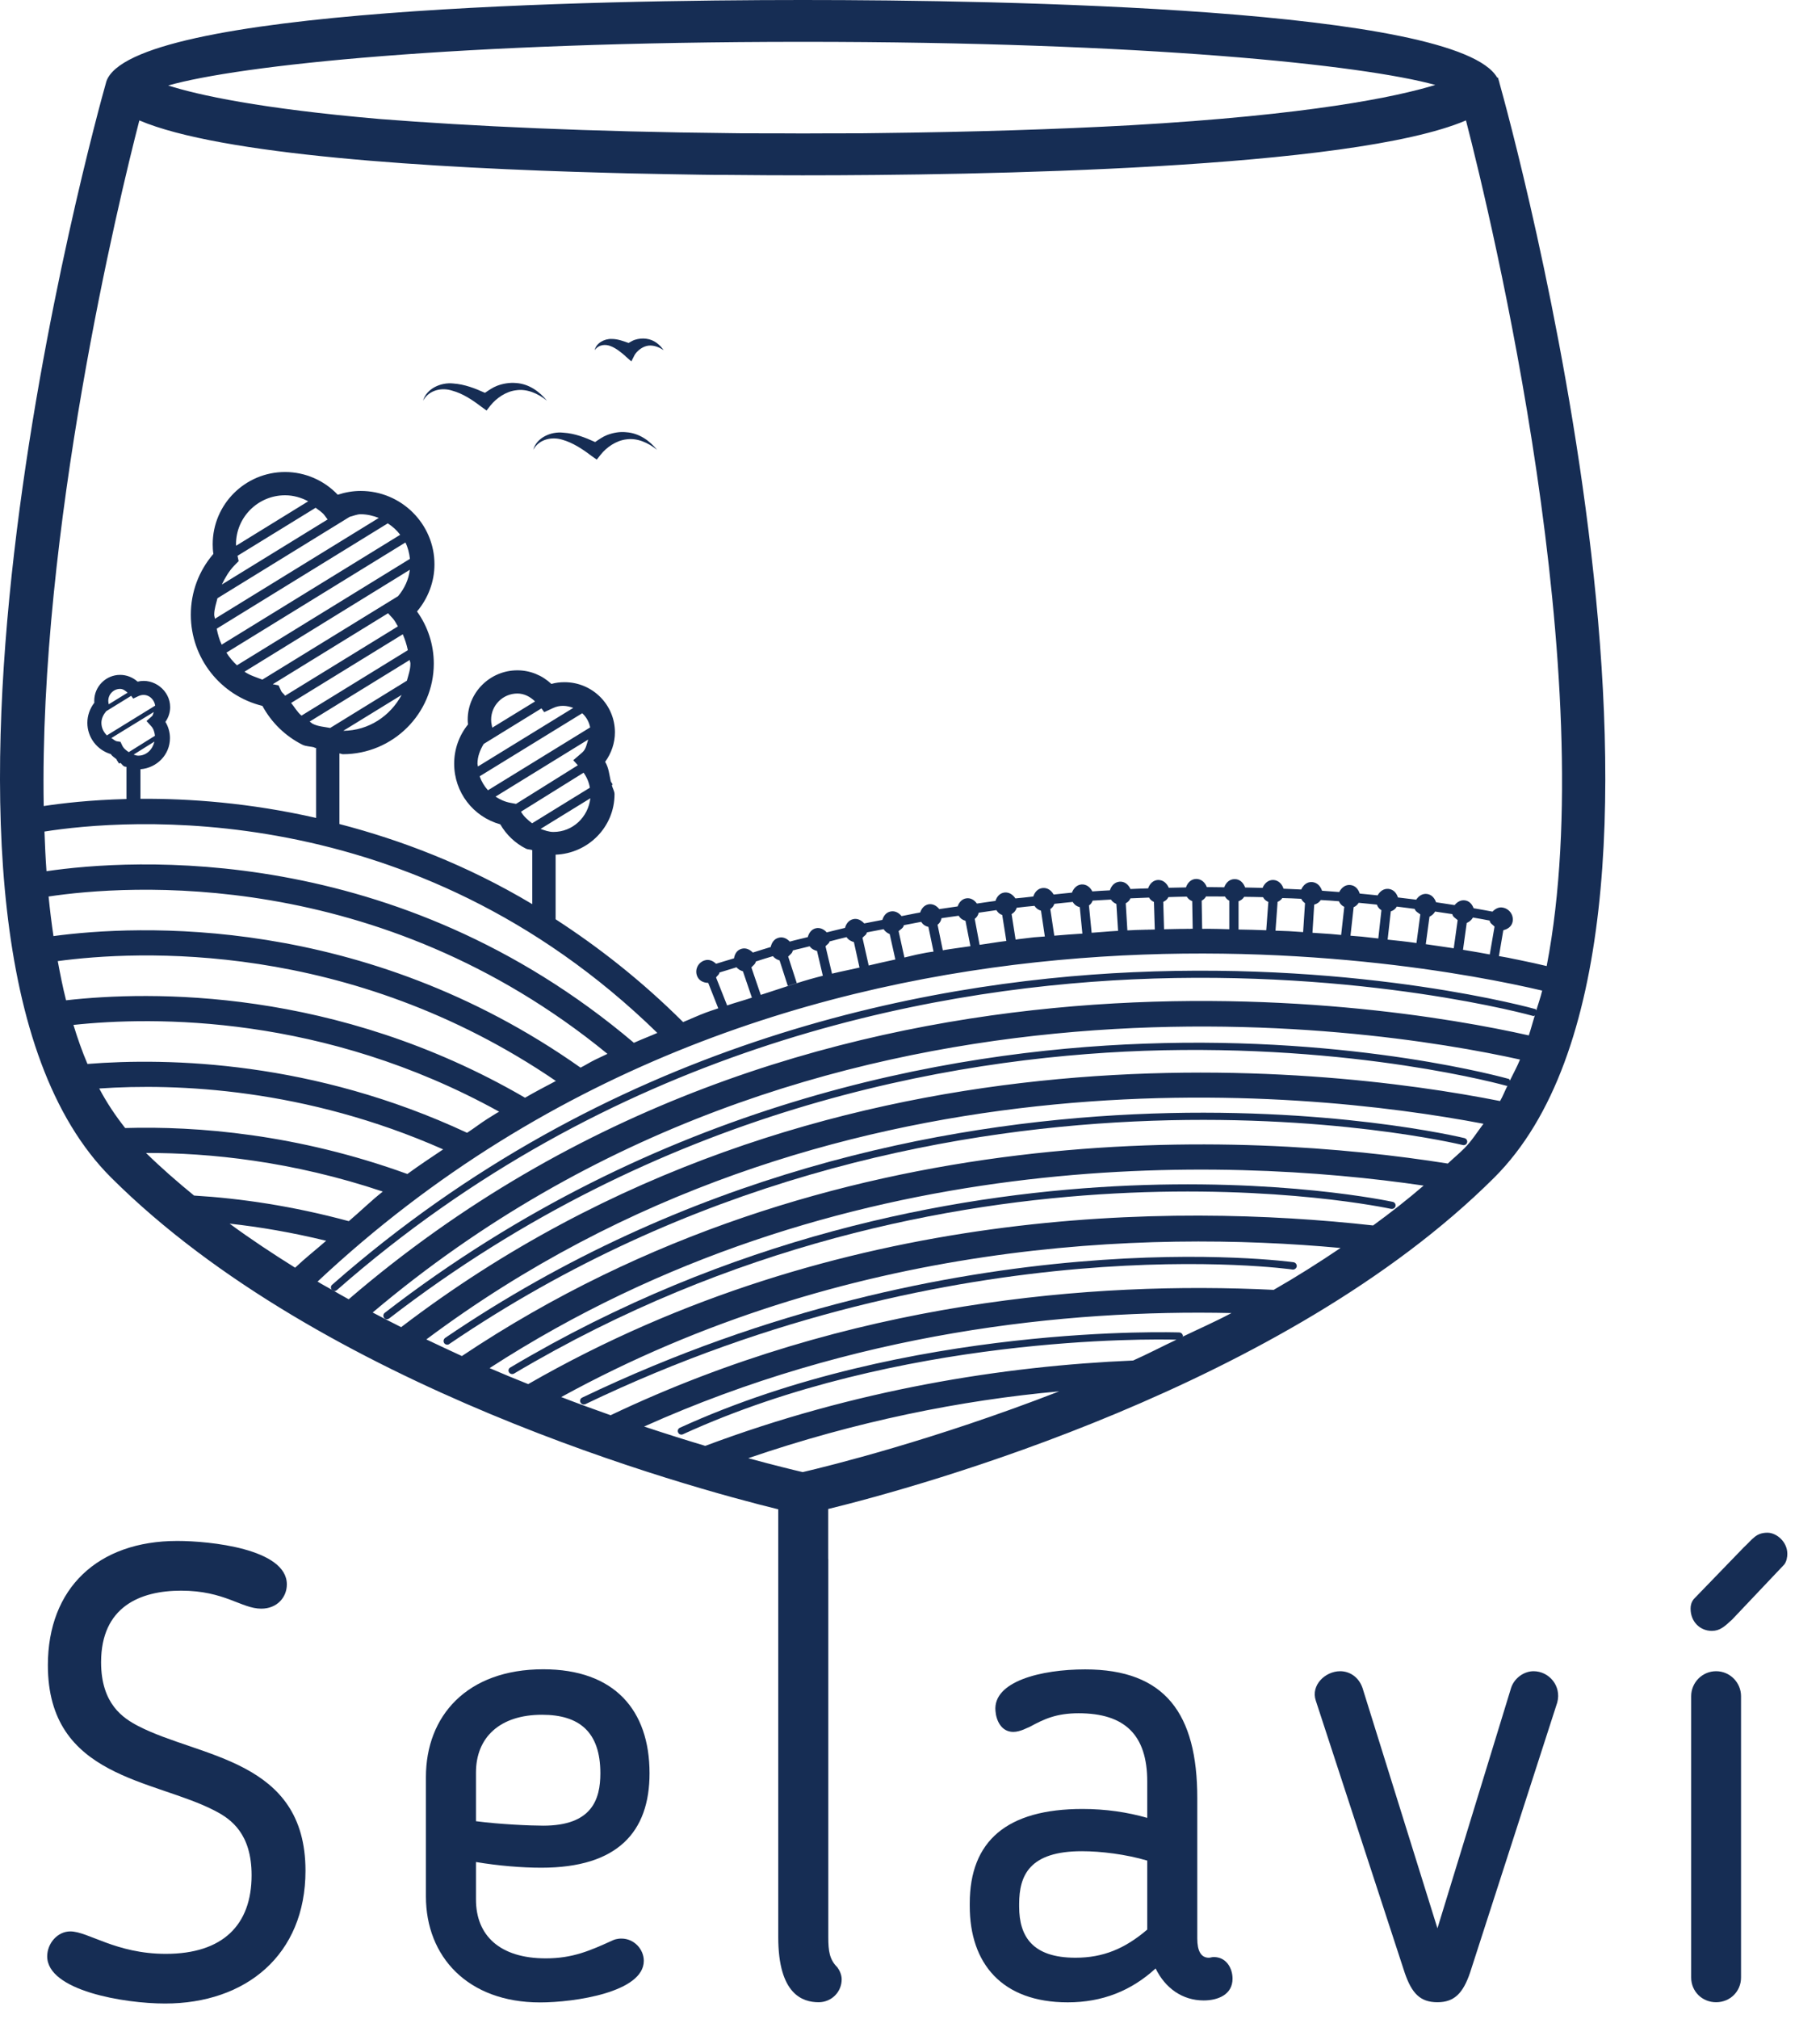 <svg width="46" height="51" viewBox="0 0 46 51" fill="none" xmlns="http://www.w3.org/2000/svg">
<path fill-rule="evenodd" clip-rule="evenodd" d="M3.494 43.604C3.12 43.409 2.555 43.054 2.555 41.992C2.555 40.59 3.542 40.184 4.578 40.184C5.679 40.184 6.101 40.639 6.603 40.639C7.006 40.639 7.25 40.348 7.25 40.026C7.25 39.122 5.292 38.928 4.481 38.928C2.473 38.928 1.21 40.122 1.21 42.068C1.21 44.923 3.899 44.942 5.437 45.747C5.843 45.956 6.359 46.327 6.359 47.372C6.359 48.631 5.63 49.359 4.192 49.359C2.926 49.359 2.229 48.792 1.777 48.792C1.451 48.792 1.193 49.097 1.193 49.422C1.193 50.289 3.139 50.614 4.172 50.614C6.212 50.614 7.721 49.388 7.721 47.259C7.721 44.44 5.049 44.409 3.494 43.604Z" fill="#162D54"/>
<path fill-rule="evenodd" clip-rule="evenodd" d="M13.682 47.183C15.608 47.183 16.417 46.282 16.417 44.797C16.417 43.201 15.528 42.17 13.73 42.17C11.803 42.17 10.765 43.348 10.765 44.893V47.909C10.765 49.427 11.82 50.586 13.65 50.586C14.524 50.586 16.272 50.328 16.272 49.535C16.272 49.247 16.031 48.973 15.707 48.973C15.591 48.973 15.512 49.004 15.48 49.021C14.913 49.278 14.476 49.473 13.795 49.473C12.629 49.473 12.03 48.892 12.03 47.988V47.039C12.598 47.135 13.196 47.183 13.682 47.183ZM12.03 44.78C12.03 43.879 12.646 43.319 13.699 43.319C14.638 43.319 15.174 43.749 15.174 44.797C15.174 45.458 14.961 46.121 13.73 46.121C13.406 46.121 12.629 46.087 12.03 46.008V44.78Z" fill="#162D54"/>
<path fill-rule="evenodd" clip-rule="evenodd" d="M30.681 49.44C30.616 49.44 30.601 49.457 30.553 49.457C30.358 49.457 30.261 49.291 30.261 48.971V45.425C30.261 43.295 29.452 42.173 27.427 42.173C26.309 42.173 25.095 42.478 25.16 43.219C25.177 43.459 25.305 43.752 25.611 43.752C25.79 43.752 25.983 43.637 26.034 43.62C26.389 43.428 26.698 43.281 27.262 43.281C28.431 43.281 28.996 43.831 28.996 45.004V45.924C28.496 45.78 27.943 45.699 27.361 45.699C25.452 45.699 24.51 46.504 24.51 48.087V48.15C24.51 49.601 25.322 50.584 26.987 50.584C27.864 50.584 28.593 50.291 29.208 49.728C29.452 50.228 29.887 50.536 30.423 50.536C30.778 50.536 31.152 50.392 31.152 49.988C31.152 49.712 30.988 49.44 30.681 49.44ZM28.996 48.746C28.431 49.229 27.881 49.457 27.183 49.457C26.099 49.457 25.759 48.923 25.759 48.166V48.099C25.759 47.376 26.019 46.766 27.345 46.766C27.83 46.766 28.462 46.845 28.996 47.003V48.746Z" fill="#162D54"/>
<path fill-rule="evenodd" clip-rule="evenodd" d="M38.76 42.219C38.516 42.219 38.273 42.394 38.193 42.639L36.331 48.714L34.436 42.639C34.34 42.365 34.113 42.219 33.871 42.219C33.497 42.219 33.126 42.57 33.256 42.961L35.506 49.844C35.684 50.358 35.895 50.581 36.331 50.581C36.754 50.581 36.978 50.358 37.157 49.829L39.359 43.01C39.472 42.587 39.149 42.219 38.76 42.219Z" fill="#162D54"/>
<path fill-rule="evenodd" clip-rule="evenodd" d="M43.374 42.219C43.019 42.219 42.744 42.51 42.744 42.849V49.957C42.744 50.307 43.019 50.581 43.374 50.581C43.729 50.581 44.004 50.307 44.004 49.957V42.849C44.004 42.51 43.729 42.219 43.374 42.219Z" fill="#162D54"/>
<path fill-rule="evenodd" clip-rule="evenodd" d="M44.672 38.72C44.38 38.72 44.3 38.881 44.074 39.09L42.811 40.395C42.746 40.477 42.729 40.559 42.729 40.638C42.729 40.974 42.973 41.2 43.265 41.2C43.472 41.2 43.588 41.09 43.781 40.912L45.095 39.525C45.157 39.446 45.174 39.331 45.174 39.254C45.174 38.946 44.899 38.72 44.672 38.72Z" fill="#162D54"/>
<path fill-rule="evenodd" clip-rule="evenodd" d="M13.044 9.676C12.882 9.662 12.716 9.688 12.563 9.746C12.452 9.789 12.356 9.857 12.257 9.924C12.003 9.809 11.743 9.708 11.458 9.688C11.139 9.652 10.777 9.821 10.693 10.123C10.845 9.847 11.171 9.784 11.429 9.869C11.697 9.941 11.938 10.102 12.165 10.275L12.168 10.277L12.298 10.371L12.397 10.243C12.547 10.058 12.788 9.888 13.046 9.859C13.312 9.818 13.597 9.936 13.824 10.123C13.64 9.897 13.375 9.698 13.044 9.676Z" fill="#162D54"/>
<path fill-rule="evenodd" clip-rule="evenodd" d="M15.346 10.989C15.235 11.032 15.141 11.1 15.042 11.167C14.788 11.052 14.527 10.948 14.24 10.931C13.921 10.893 13.559 11.061 13.477 11.364C13.627 11.09 13.953 11.027 14.214 11.109C14.479 11.184 14.723 11.345 14.947 11.515L14.95 11.518L15.083 11.611L15.182 11.486C15.329 11.301 15.57 11.131 15.829 11.1C16.097 11.059 16.379 11.179 16.606 11.364C16.425 11.138 16.157 10.941 15.826 10.919C15.665 10.902 15.5 10.931 15.346 10.989Z" fill="#162D54"/>
<path fill-rule="evenodd" clip-rule="evenodd" d="M16.338 8.558C16.242 8.544 16.138 8.554 16.044 8.585C15.988 8.602 15.938 8.638 15.887 8.664C15.752 8.616 15.614 8.563 15.462 8.563C15.274 8.554 15.064 8.671 15.032 8.847C15.131 8.7 15.307 8.691 15.438 8.746C15.573 8.799 15.694 8.897 15.81 8.998V9.001L15.957 9.13L16.039 8.969C16.061 8.928 16.114 8.868 16.165 8.83C16.218 8.789 16.276 8.758 16.341 8.741C16.474 8.705 16.638 8.753 16.773 8.847C16.681 8.712 16.539 8.585 16.338 8.558Z" fill="#162D54"/>
<path fill-rule="evenodd" clip-rule="evenodd" d="M11.227 33.931C11.247 33.956 11.273 33.97 11.302 33.97C11.322 33.97 11.341 33.965 11.355 33.953C23.496 25.696 36.837 28.895 36.97 28.926C37.02 28.938 37.069 28.912 37.081 28.861C37.093 28.813 37.064 28.765 37.013 28.751C36.88 28.719 23.462 25.497 11.251 33.799C11.208 33.833 11.201 33.886 11.227 33.931Z" fill="#162D54"/>
<path fill-rule="evenodd" clip-rule="evenodd" d="M12.898 34.546C12.854 34.572 12.837 34.625 12.866 34.668C12.881 34.697 12.915 34.712 12.944 34.712C12.96 34.712 12.975 34.709 12.989 34.702C24.032 28.137 35.052 30.516 35.163 30.54C35.207 30.545 35.26 30.521 35.27 30.473C35.282 30.422 35.253 30.374 35.202 30.362C35.091 30.34 24.003 27.94 12.898 34.546Z" fill="#162D54"/>
<path fill-rule="evenodd" clip-rule="evenodd" d="M14.671 35.427C14.688 35.461 14.719 35.48 14.753 35.48C14.767 35.48 14.782 35.477 14.794 35.473C24.301 30.909 32.586 32.058 32.671 32.072C32.719 32.077 32.767 32.041 32.775 31.991C32.779 31.943 32.745 31.895 32.695 31.887C32.613 31.878 24.277 30.722 14.714 35.307C14.668 35.328 14.649 35.384 14.671 35.427Z" fill="#162D54"/>
<path fill-rule="evenodd" clip-rule="evenodd" d="M37.892 2.067C37.887 2.052 37.885 2.038 37.878 2.023L37.863 1.963L37.841 1.961C36.84 0.199 25.355 0 20.288 0C15.122 0 3.29 0.207 2.686 2.064L2.677 2.098C2.428 2.975 -3.306 23.665 2.812 29.752C8.133 35.053 17.415 37.576 19.67 38.129V48.937C19.67 50.386 20.288 50.581 20.691 50.581C21.015 50.581 21.273 50.324 21.273 50.002C21.273 49.874 21.208 49.759 21.162 49.697C20.966 49.502 20.935 49.291 20.935 48.937V39.395C20.935 39.39 20.933 39.383 20.933 39.376V38.121C23.236 37.557 32.467 35.026 37.764 29.752C43.879 23.665 38.145 2.975 37.899 2.098L37.892 2.067ZM20.288 1.057C28.957 1.057 34.442 1.641 36.277 2.146C35.28 2.451 33.097 2.905 28.564 3.165C26.722 3.266 24.597 3.335 22.186 3.362C22.053 3.364 21.925 3.367 21.792 3.367C21.466 3.369 21.128 3.369 20.793 3.369C20.623 3.369 20.459 3.371 20.288 3.371C20.129 3.371 19.977 3.369 19.822 3.369C19.455 3.369 19.086 3.369 18.731 3.367C18.649 3.367 18.572 3.364 18.492 3.364C14.895 3.328 11.916 3.189 9.591 3.006C6.566 2.744 5.016 2.403 4.251 2.16C6.04 1.651 11.544 1.057 20.288 1.057ZM1.124 21.007C3.089 20.697 10.414 20.051 16.614 26.094C16.416 26.181 16.218 26.255 16.022 26.344C10.001 21.245 3.299 21.697 1.175 22.009C1.151 21.682 1.136 21.343 1.124 21.007ZM3.316 17.578L3.367 17.648L3.5 17.585C3.7 17.491 3.893 17.633 3.922 17.826L2.701 18.578C2.619 18.494 2.563 18.388 2.563 18.261C2.563 18.15 2.614 18.051 2.684 17.967L3.316 17.578ZM2.737 17.703C2.737 17.537 2.872 17.403 3.036 17.403C3.111 17.403 3.169 17.451 3.225 17.499L2.749 17.792L2.744 17.77C2.739 17.744 2.737 17.725 2.737 17.703ZM3.888 17.986C3.869 18.023 3.872 18.066 3.838 18.095L3.703 18.215L3.823 18.347C3.884 18.412 3.905 18.501 3.917 18.587L3.254 19.001C3.186 18.955 3.118 18.902 3.085 18.825L3.046 18.741L2.954 18.727C2.899 18.715 2.862 18.671 2.814 18.645L3.888 17.986ZM3.903 18.734C3.857 18.931 3.705 19.09 3.493 19.09C3.452 19.09 3.415 19.075 3.377 19.063L3.903 18.734ZM6.032 14.175L6.003 14.041L7.978 12.827C8.055 12.89 8.145 12.938 8.207 13.024L8.28 13.123L5.607 14.767C5.689 14.596 5.786 14.428 5.921 14.288L6.032 14.175ZM5.965 13.748C5.965 13.065 6.522 12.512 7.206 12.512C7.413 12.512 7.614 12.57 7.79 12.664L5.969 13.786C5.969 13.774 5.965 13.76 5.965 13.748ZM8.838 13.056C8.929 13.034 9.023 12.991 9.115 12.991C9.279 12.991 9.431 13.029 9.574 13.084L5.431 15.632C5.429 15.595 5.414 15.564 5.414 15.531C5.414 15.384 5.463 15.249 5.496 15.113L8.838 13.056ZM9.801 13.221C9.924 13.301 10.028 13.394 10.115 13.51L5.603 16.285C5.542 16.158 5.506 16.023 5.477 15.882L9.801 13.221ZM10.247 13.704C10.31 13.832 10.344 13.971 10.361 14.118L5.989 16.807C5.885 16.71 5.798 16.607 5.723 16.487L10.247 13.704ZM10.358 14.394C10.329 14.642 10.223 14.867 10.062 15.06L6.631 17.169C6.476 17.109 6.312 17.061 6.18 16.968L10.358 14.394ZM9.808 15.492L9.929 15.624C9.982 15.684 10.016 15.757 10.057 15.824L7.206 17.576C7.179 17.53 7.128 17.503 7.107 17.456L7.041 17.314L6.894 17.285L9.808 15.492ZM10.18 16.023C10.235 16.151 10.279 16.285 10.308 16.425L7.621 18.078C7.512 17.991 7.447 17.864 7.358 17.758L10.18 16.023ZM10.356 16.672C10.356 16.703 10.373 16.732 10.373 16.763C10.373 16.92 10.322 17.054 10.284 17.196L8.345 18.39C8.198 18.361 8.043 18.354 7.908 18.287C7.877 18.273 7.855 18.244 7.826 18.229L10.356 16.672ZM10.151 17.556C9.864 18.087 9.32 18.457 8.676 18.462L10.151 17.556ZM13.685 17.895L13.755 17.991L13.977 17.888C14.153 17.804 14.33 17.823 14.489 17.883L12.08 19.363C12.077 19.339 12.068 19.32 12.068 19.294C12.068 19.111 12.133 18.948 12.225 18.794L13.685 17.895ZM12.413 18.181C12.413 17.818 12.71 17.52 13.077 17.52C13.248 17.52 13.4 17.6 13.523 17.72L12.442 18.383L12.43 18.325C12.418 18.275 12.413 18.227 12.413 18.181ZM14.716 18.018C14.82 18.114 14.887 18.234 14.916 18.376L12.333 19.964C12.242 19.863 12.169 19.743 12.123 19.611L14.716 18.018ZM14.866 18.683C14.829 18.796 14.813 18.924 14.716 19.01L14.489 19.205L14.605 19.332L13.043 20.308L12.898 20.281C12.758 20.255 12.637 20.197 12.524 20.125L14.866 18.683ZM14.75 19.52C14.832 19.635 14.885 19.76 14.909 19.899L13.449 20.798C13.338 20.714 13.236 20.625 13.168 20.505L14.75 19.52ZM14.921 20.166C14.866 20.642 14.477 21.017 13.987 21.017C13.873 21.017 13.77 20.978 13.663 20.94L14.921 20.166ZM1.228 22.648C3.186 22.355 9.557 21.879 15.353 26.623C15.25 26.671 15.148 26.719 15.044 26.77C14.919 26.83 14.798 26.909 14.673 26.971C9.168 23.086 3.459 23.364 1.351 23.648C1.303 23.321 1.262 22.99 1.228 22.648ZM1.46 24.28C3.454 24.011 8.813 23.737 14.05 27.308C13.789 27.445 13.528 27.582 13.27 27.731C8.48 24.946 3.792 25.03 1.67 25.27C1.588 24.951 1.523 24.619 1.46 24.28ZM1.856 25.892C3.886 25.674 8.176 25.628 12.616 28.084C12.599 28.096 12.582 28.101 12.563 28.113C12.48 28.163 12.398 28.216 12.316 28.267C12.143 28.375 11.976 28.509 11.805 28.617C7.918 26.803 4.272 26.714 2.211 26.878C2.078 26.568 1.962 26.236 1.856 25.892ZM2.508 27.498C4.465 27.363 7.713 27.493 11.201 29.036C10.897 29.24 10.595 29.439 10.296 29.658C7.517 28.649 4.977 28.444 3.164 28.497C2.923 28.192 2.701 27.863 2.508 27.498ZM3.691 29.127C5.301 29.122 7.391 29.336 9.675 30.102C9.383 30.331 9.103 30.607 8.816 30.85C7.394 30.465 6.073 30.273 4.905 30.203C4.482 29.857 4.074 29.502 3.691 29.127ZM5.803 30.912C6.568 30.996 7.387 31.136 8.244 31.345C7.983 31.573 7.715 31.782 7.459 32.025C6.894 31.672 6.336 31.304 5.803 30.912ZM20.288 37.189C20.059 37.136 19.576 37.018 18.912 36.838C21.623 35.908 24.293 35.372 26.77 35.149C23.588 36.386 20.935 37.038 20.288 37.189ZM29.882 33.772C29.884 33.762 29.896 33.765 29.899 33.758C29.899 33.707 29.858 33.664 29.809 33.661C29.739 33.659 22.965 33.426 17.183 36.069C17.137 36.091 17.118 36.144 17.14 36.189C17.154 36.223 17.188 36.242 17.222 36.242C17.234 36.242 17.246 36.24 17.261 36.233C22.731 33.733 29.097 33.825 29.735 33.844C29.37 34.015 29.003 34.209 28.639 34.37C25.348 34.51 21.608 35.108 17.826 36.526C17.355 36.386 16.838 36.223 16.28 36.038C21.565 33.664 26.9 33.077 31.125 33.171C30.71 33.392 30.297 33.572 29.882 33.772ZM32.192 32.585C27.596 32.359 21.468 32.88 15.433 35.752C15.03 35.608 14.612 35.459 14.185 35.293C21.377 31.347 28.916 31.069 33.882 31.527C33.329 31.9 32.767 32.256 32.192 32.585ZM34.705 30.958C29.568 30.386 21.193 30.461 13.35 34.966C13.028 34.839 12.705 34.704 12.374 34.562C21.157 28.875 30.925 29.213 35.982 29.951C35.574 30.302 35.147 30.636 34.705 30.958ZM37.013 29.007C36.88 29.141 36.731 29.264 36.593 29.394C31.523 28.591 21.003 28.024 11.674 34.257C11.375 34.12 11.075 33.979 10.776 33.837C20.896 26.274 32.88 27.512 37.494 28.389C37.337 28.598 37.194 28.826 37.013 29.007ZM38.162 27.298C38.15 27.286 38.158 27.265 38.138 27.257C38.102 27.248 34.295 26.166 28.914 26.366C23.948 26.544 16.587 27.865 9.726 33.164C9.685 33.195 9.678 33.253 9.707 33.291C9.726 33.315 9.752 33.327 9.779 33.327C9.798 33.327 9.82 33.32 9.835 33.308C16.659 28.043 23.974 26.724 28.914 26.546C34.264 26.359 38.051 27.423 38.088 27.433C38.095 27.435 38.095 27.423 38.102 27.426C38.037 27.553 37.984 27.695 37.914 27.815C33.37 26.916 20.708 25.455 10.139 33.527C9.897 33.407 9.658 33.282 9.419 33.157C20.575 23.735 34.597 25.921 38.418 26.767C38.341 26.955 38.247 27.123 38.162 27.298ZM38.64 26.157C34.867 25.308 20.319 22.942 8.813 32.823C8.673 32.748 8.533 32.664 8.393 32.585C8.41 32.602 8.432 32.614 8.456 32.614C8.478 32.614 8.5 32.604 8.516 32.59C15.399 26.549 23.255 24.989 28.629 24.741C34.459 24.475 38.72 25.654 38.761 25.669C38.776 25.671 38.778 25.652 38.792 25.65C38.739 25.818 38.696 25.993 38.64 26.157ZM38.829 25.525C38.819 25.515 38.826 25.496 38.812 25.494C38.768 25.479 34.498 24.294 28.629 24.561C23.219 24.804 15.317 26.375 8.396 32.455C8.357 32.486 8.352 32.546 8.388 32.582C8.268 32.513 8.145 32.45 8.026 32.376C19.875 21.274 35.772 24.27 38.978 25.025C38.937 25.2 38.879 25.357 38.829 25.525ZM19.921 24.165C19.964 24.117 20.03 24.081 20.037 24.011C20.179 23.972 20.322 23.944 20.464 23.905C20.51 23.97 20.578 24.006 20.65 24.023L20.797 24.65C20.744 24.665 20.691 24.677 20.638 24.691C20.172 24.814 19.699 24.984 19.228 25.133L18.991 24.439C19.033 24.391 19.093 24.355 19.103 24.29C19.245 24.244 19.392 24.196 19.535 24.155C19.581 24.21 19.639 24.244 19.704 24.263L19.911 24.905L20.138 24.835L19.921 24.165ZM19.004 25.203C18.796 25.273 18.588 25.328 18.378 25.4L18.098 24.693C18.125 24.648 18.178 24.624 18.183 24.568C18.328 24.523 18.47 24.482 18.615 24.436C18.658 24.487 18.716 24.52 18.777 24.537L19.004 25.203ZM20.865 23.907C20.896 23.862 20.957 23.84 20.966 23.783C21.109 23.747 21.254 23.706 21.396 23.674C21.442 23.742 21.509 23.78 21.582 23.799L21.724 24.443C21.493 24.496 21.263 24.54 21.029 24.597L20.865 23.907ZM21.799 23.691C21.838 23.643 21.901 23.619 21.91 23.554C22.053 23.526 22.193 23.501 22.333 23.473C22.371 23.533 22.427 23.571 22.487 23.598L22.63 24.239C22.405 24.285 22.181 24.34 21.956 24.391L21.799 23.691ZM22.712 23.523C22.765 23.475 22.832 23.444 22.845 23.372C22.992 23.343 23.139 23.314 23.282 23.288C23.327 23.357 23.385 23.398 23.465 23.415L23.595 24.04C23.537 24.049 23.48 24.054 23.419 24.066C23.366 24.076 23.313 24.088 23.26 24.097C23.129 24.121 22.992 24.16 22.859 24.189L22.712 23.523ZM23.697 23.362C23.752 23.319 23.784 23.266 23.796 23.196C23.943 23.172 24.085 23.155 24.23 23.134C24.271 23.201 24.327 23.242 24.402 23.261L24.527 23.903C24.293 23.939 24.064 23.965 23.829 24.006L23.697 23.362ZM24.636 23.213C24.689 23.172 24.72 23.124 24.737 23.057C24.887 23.038 25.037 23.011 25.184 22.992C25.22 23.052 25.264 23.093 25.331 23.115L25.435 23.771C25.213 23.797 24.983 23.838 24.759 23.869L24.636 23.213ZM25.568 23.093C25.633 23.055 25.674 23.004 25.698 22.932C25.848 22.913 25.995 22.898 26.147 22.884C26.186 22.946 26.239 22.985 26.311 23.006L26.408 23.658C26.314 23.667 26.224 23.67 26.13 23.679C26.005 23.694 25.874 23.71 25.746 23.725C25.72 23.727 25.693 23.735 25.669 23.737L25.568 23.093ZM26.546 22.966C26.596 22.932 26.628 22.891 26.649 22.833C26.801 22.819 26.963 22.797 27.113 22.785C27.154 22.855 27.212 22.896 27.291 22.918L27.357 23.585C27.12 23.6 26.886 23.617 26.647 23.638L26.546 22.966ZM27.523 22.874C27.569 22.843 27.596 22.805 27.617 22.752C27.772 22.742 27.926 22.735 28.078 22.725C28.115 22.778 28.156 22.809 28.216 22.836L28.259 23.516C28.245 23.516 28.23 23.516 28.214 23.518C28.011 23.528 27.798 23.552 27.591 23.564L27.523 22.874ZM29.187 23.485C29.027 23.489 28.875 23.487 28.713 23.494C28.641 23.497 28.566 23.499 28.494 23.504L28.453 22.819C28.511 22.788 28.547 22.749 28.573 22.694C28.733 22.687 28.885 22.682 29.042 22.675C29.071 22.728 29.109 22.759 29.165 22.785L29.187 23.482C28.996 23.487 28.815 23.487 28.622 23.494C28.815 23.487 28.996 23.489 29.187 23.485ZM29.421 23.475L29.401 22.783C29.462 22.756 29.503 22.721 29.532 22.663C29.686 22.658 29.846 22.653 29.995 22.651C30.029 22.706 30.073 22.74 30.133 22.766L30.145 23.461C29.911 23.461 29.665 23.47 29.421 23.475ZM30.145 23.468V23.47C29.908 23.47 29.665 23.475 29.423 23.48C29.665 23.475 29.908 23.468 30.145 23.468ZM30.384 23.461L30.372 22.754C30.423 22.725 30.456 22.694 30.483 22.646C30.647 22.646 30.802 22.648 30.961 22.648C30.988 22.696 31.021 22.728 31.07 22.754V23.475C30.886 23.47 30.71 23.463 30.522 23.463C30.476 23.463 30.427 23.465 30.384 23.465V23.463H30.423C30.41 23.463 30.396 23.461 30.384 23.461ZM31.304 23.482V22.768C31.367 22.744 31.412 22.711 31.446 22.656C31.606 22.658 31.767 22.66 31.924 22.665C31.953 22.723 31.997 22.759 32.057 22.785L32.004 23.501C31.883 23.497 31.767 23.494 31.647 23.489C31.533 23.487 31.417 23.485 31.304 23.482ZM32.238 23.511L32.291 22.783C32.342 22.761 32.378 22.733 32.41 22.687C32.569 22.692 32.735 22.696 32.888 22.706C32.912 22.754 32.941 22.785 32.984 22.817L32.936 23.547C32.813 23.54 32.697 23.53 32.571 23.523C32.463 23.518 32.349 23.516 32.238 23.511ZM33.172 23.564L33.216 22.853C33.288 22.833 33.341 22.797 33.382 22.737C33.539 22.744 33.691 22.756 33.841 22.768C33.868 22.833 33.911 22.877 33.976 22.91L33.897 23.619C33.807 23.612 33.723 23.602 33.633 23.595C33.484 23.585 33.324 23.576 33.172 23.564ZM34.133 23.638L34.213 22.918C34.271 22.893 34.307 22.857 34.341 22.807C34.503 22.821 34.647 22.838 34.8 22.853C34.824 22.918 34.86 22.961 34.915 22.994L34.836 23.708C34.698 23.694 34.565 23.677 34.42 23.662C34.329 23.653 34.227 23.646 34.133 23.638ZM35.072 23.737L35.152 23.023C35.22 23.002 35.268 22.963 35.304 22.903C35.468 22.922 35.606 22.942 35.755 22.961C35.777 23.03 35.845 23.057 35.898 23.1L35.801 23.823C35.666 23.804 35.533 23.787 35.391 23.771C35.29 23.759 35.178 23.747 35.072 23.737ZM36.036 23.852L36.13 23.158C36.188 23.129 36.238 23.088 36.272 23.028C36.431 23.05 36.569 23.071 36.707 23.093C36.719 23.165 36.789 23.196 36.842 23.244L36.743 23.956C36.516 23.922 36.282 23.888 36.036 23.852ZM36.977 23.994L37.071 23.316C37.134 23.29 37.192 23.244 37.228 23.179C37.402 23.208 37.544 23.235 37.651 23.256C37.658 23.328 37.728 23.357 37.774 23.408L37.653 24.112C37.554 24.095 37.465 24.076 37.363 24.059C37.238 24.037 37.11 24.016 36.977 23.994ZM39.092 24.405C38.889 24.357 38.655 24.304 38.368 24.246C38.286 24.232 38.211 24.213 38.124 24.196C38.051 24.184 37.965 24.167 37.885 24.153L37.996 23.499C38.107 23.473 38.203 23.408 38.23 23.29C38.264 23.124 38.158 22.966 37.993 22.93C37.887 22.905 37.793 22.956 37.723 23.03C37.607 23.006 37.445 22.98 37.245 22.944C37.209 22.848 37.144 22.766 37.035 22.747C36.924 22.728 36.832 22.783 36.765 22.865C36.617 22.843 36.47 22.819 36.296 22.793C36.26 22.692 36.19 22.603 36.072 22.584C35.951 22.567 35.857 22.634 35.794 22.728C35.64 22.708 35.5 22.692 35.333 22.672C35.297 22.562 35.222 22.471 35.099 22.456C34.973 22.442 34.877 22.516 34.819 22.619C34.669 22.605 34.527 22.588 34.367 22.574C34.331 22.463 34.254 22.37 34.131 22.358C34.003 22.343 33.904 22.427 33.848 22.535C33.706 22.523 33.561 22.514 33.414 22.502C33.375 22.386 33.291 22.293 33.163 22.283C33.035 22.273 32.938 22.36 32.888 22.471C32.743 22.463 32.588 22.459 32.441 22.451C32.405 22.334 32.313 22.235 32.18 22.23C32.052 22.228 31.958 22.317 31.912 22.43C31.767 22.425 31.618 22.425 31.47 22.42C31.429 22.305 31.34 22.209 31.21 22.209C31.077 22.206 30.985 22.297 30.942 22.415C30.794 22.413 30.652 22.41 30.502 22.41C30.459 22.295 30.365 22.204 30.234 22.204C30.104 22.206 30.015 22.3 29.974 22.418C29.831 22.42 29.686 22.425 29.541 22.427C29.493 22.317 29.401 22.228 29.271 22.23C29.145 22.235 29.059 22.326 29.018 22.442C28.87 22.447 28.723 22.451 28.573 22.459C28.52 22.348 28.428 22.264 28.298 22.273C28.173 22.283 28.088 22.377 28.052 22.492C27.905 22.499 27.757 22.507 27.608 22.519C27.555 22.413 27.46 22.336 27.335 22.343C27.212 22.355 27.134 22.444 27.093 22.55C26.944 22.562 26.785 22.584 26.63 22.598C26.572 22.495 26.475 22.42 26.35 22.434C26.227 22.447 26.152 22.54 26.116 22.648C25.966 22.668 25.816 22.68 25.664 22.696C25.602 22.603 25.507 22.535 25.389 22.547C25.268 22.562 25.196 22.651 25.16 22.759C25.005 22.778 24.848 22.805 24.691 22.826C24.629 22.74 24.537 22.677 24.423 22.694C24.31 22.711 24.24 22.797 24.204 22.898C24.049 22.922 23.897 22.942 23.74 22.966C23.673 22.884 23.581 22.826 23.467 22.845C23.359 22.867 23.291 22.951 23.257 23.052C23.1 23.078 22.944 23.115 22.787 23.143C22.719 23.062 22.625 23.004 22.511 23.026C22.398 23.047 22.333 23.136 22.301 23.239C22.147 23.271 21.997 23.295 21.843 23.328C21.77 23.249 21.674 23.194 21.563 23.22C21.449 23.247 21.386 23.338 21.357 23.441C21.205 23.475 21.051 23.518 20.896 23.554C20.824 23.477 20.727 23.424 20.616 23.451C20.505 23.48 20.445 23.571 20.416 23.674C20.264 23.713 20.114 23.744 19.962 23.787C19.887 23.708 19.786 23.658 19.675 23.691C19.561 23.723 19.503 23.819 19.479 23.924C19.329 23.968 19.177 24.018 19.028 24.064C18.951 23.987 18.852 23.936 18.738 23.97C18.625 24.004 18.569 24.1 18.552 24.21C18.4 24.256 18.25 24.299 18.098 24.347C18.021 24.273 17.917 24.225 17.806 24.263C17.644 24.316 17.56 24.489 17.615 24.645C17.657 24.77 17.775 24.828 17.9 24.83L18.154 25.472C18.144 25.474 18.137 25.477 18.127 25.482C18.031 25.513 17.934 25.546 17.837 25.582C17.647 25.652 17.456 25.743 17.265 25.82C16.213 24.773 15.129 23.927 14.043 23.223V21.591C14.866 21.56 15.532 20.892 15.532 20.063C15.532 19.981 15.479 19.911 15.464 19.832L15.486 19.82L15.438 19.741C15.399 19.573 15.387 19.395 15.295 19.246C15.452 19.029 15.542 18.77 15.542 18.501C15.542 17.802 14.972 17.234 14.269 17.234C14.156 17.234 14.047 17.246 13.936 17.278C13.704 17.059 13.398 16.934 13.077 16.934C12.384 16.934 11.821 17.494 11.821 18.181C11.821 18.222 11.824 18.261 11.829 18.301C11.602 18.582 11.479 18.928 11.479 19.294C11.479 20.015 11.959 20.635 12.645 20.825C12.797 21.089 13.024 21.305 13.299 21.442C13.347 21.464 13.403 21.456 13.453 21.476V22.841C11.788 21.846 10.132 21.221 8.579 20.817V19.034C8.611 19.034 8.635 19.053 8.666 19.053C9.931 19.053 10.964 18.027 10.964 16.763C10.964 16.29 10.815 15.829 10.54 15.447C10.822 15.113 10.981 14.692 10.981 14.257C10.981 13.236 10.144 12.402 9.115 12.402C8.922 12.402 8.726 12.436 8.536 12.498C8.193 12.135 7.71 11.924 7.206 11.924C6.196 11.924 5.376 12.741 5.376 13.748C5.376 13.827 5.38 13.909 5.393 13.993C5.023 14.423 4.823 14.961 4.823 15.531C4.823 16.629 5.576 17.573 6.633 17.833C6.86 18.253 7.213 18.597 7.643 18.813C7.739 18.861 7.853 18.852 7.954 18.885L7.964 18.902L7.98 18.892C7.983 18.892 7.988 18.892 7.99 18.895V20.663C6.312 20.281 4.784 20.171 3.55 20.18V19.433C3.966 19.399 4.296 19.066 4.296 18.645C4.296 18.501 4.255 18.359 4.181 18.236C4.258 18.128 4.301 17.996 4.301 17.864C4.301 17.444 3.888 17.119 3.478 17.22C3.357 17.112 3.2 17.049 3.036 17.049C2.677 17.049 2.382 17.343 2.382 17.703C2.382 17.722 2.382 17.739 2.384 17.753C2.271 17.898 2.208 18.078 2.208 18.261C2.208 18.631 2.454 18.948 2.802 19.051C2.838 19.111 2.903 19.14 2.952 19.188L2.947 19.193L3.01 19.291L3.041 19.272C3.077 19.296 3.097 19.339 3.135 19.359C3.155 19.371 3.176 19.366 3.196 19.373V20.185C2.281 20.209 1.578 20.291 1.105 20.363C0.982 13.414 3 5.061 3.522 3.042C5.569 3.914 10.863 4.246 15.368 4.366C15.554 4.371 15.745 4.376 15.938 4.381C15.974 4.381 16.008 4.381 16.044 4.383C16.585 4.395 17.147 4.405 17.731 4.414C17.859 4.414 17.99 4.417 18.115 4.419H18.395C19.088 4.426 19.728 4.429 20.288 4.429C24.74 4.429 34.157 4.277 37.052 3.042C37.692 5.517 40.495 17.134 39.092 24.405Z" fill="#162D54"/>
</svg>

